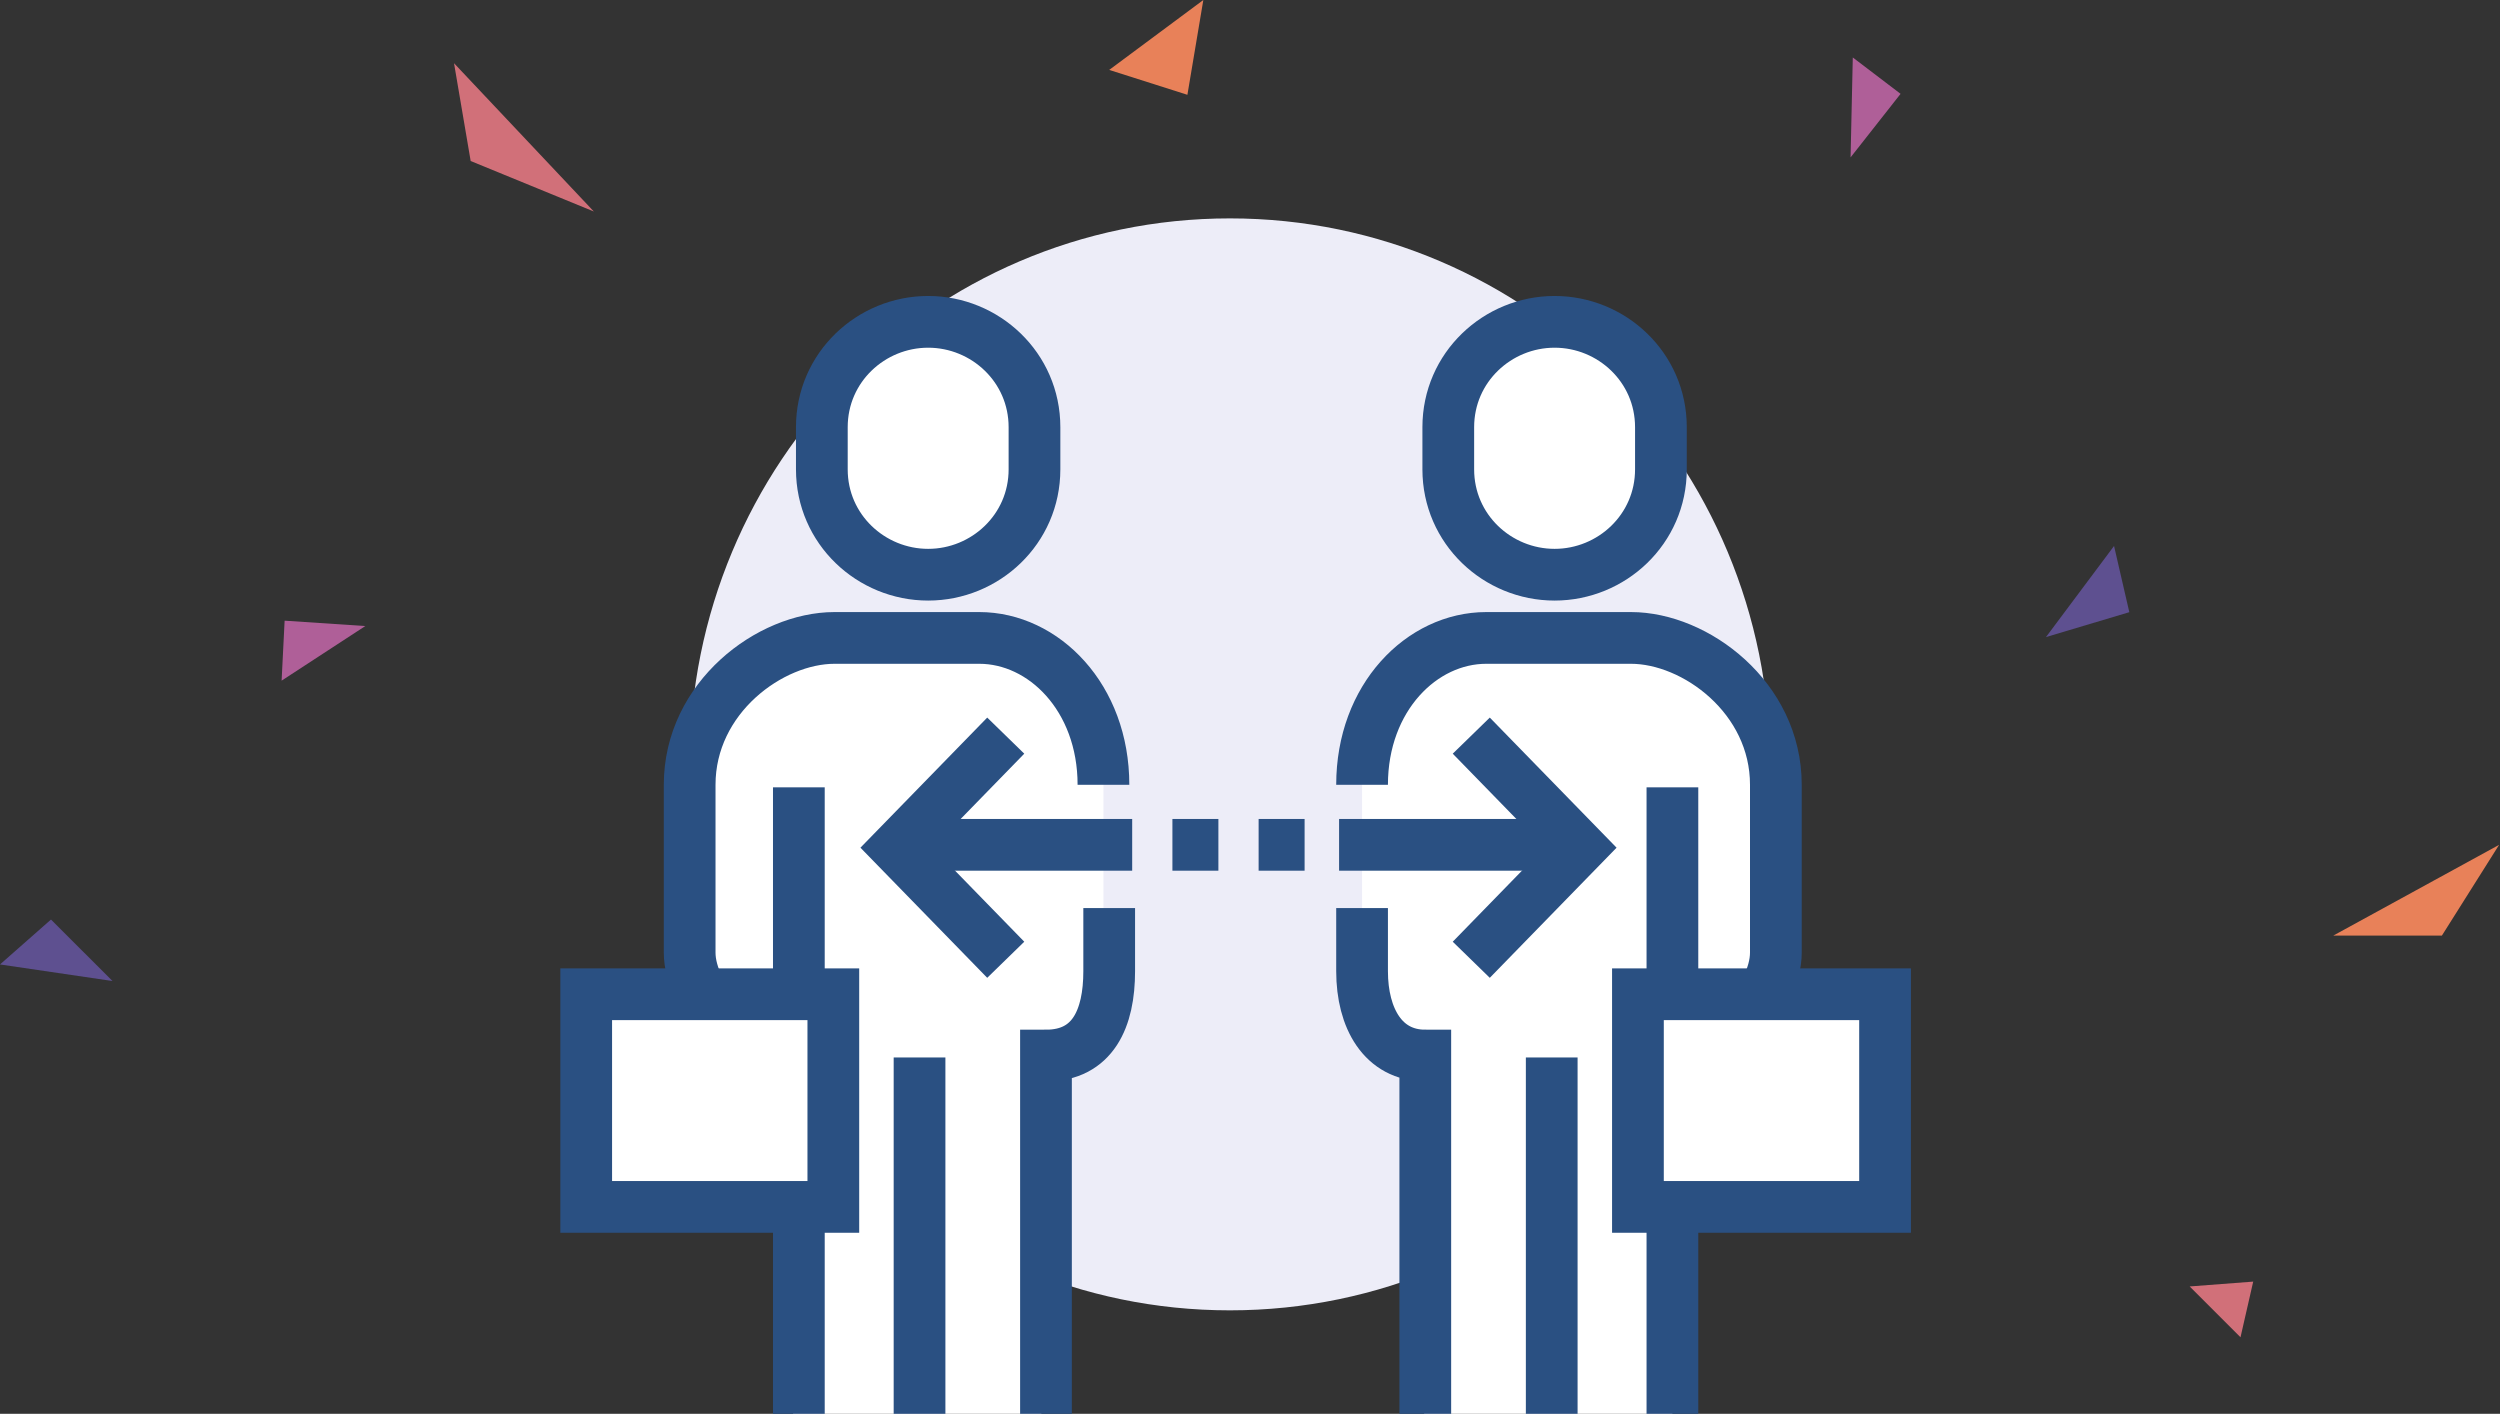 <?xml version="1.0" encoding="UTF-8"?>
<svg width="435px" height="246px" viewBox="0 0 435 246" version="1.1" xmlns="http://www.w3.org/2000/svg" xmlns:xlink="http://www.w3.org/1999/xlink">
    <rect x="0" y="0" width="435" height="246" fill="#333333" stroke="none"/>
    <!-- Generator: Sketch 48.2 (47327) - http://www.bohemiancoding.com/sketch -->
    <title>wasi-partner</title>
    <desc>Created with Sketch.</desc>
    <defs></defs>
    <g id="Page-1" stroke="none" stroke-width="1" fill="none" fill-rule="evenodd">
        <g id="wasi-partner">
            <g id="Page-1" transform="translate(102, 38)">
                <path d="M206,94.998 C206,147.464 163.912,190 111.998,190 C60.085,190 18,147.468 18,94.998 C18,42.532 60.088,0 112.002,0 C163.915,0 206,42.532 206,94.998" id="Fill-1" fill="#EDEDF8"></path>
                <path d="M36,145.973 C27.965,145.973 18,135.874 18,127.73 L18,98.541 C18,83.351 32.015,73 43.2,73 L68.4,73 C79.585,73 90,83.351 90,98.541 L90,120.432 L90,131.378 C90,139.522 87.235,145.973 79.2,145.973 L79.2,208 L36,208 L36,145.973 Z" id="Fill-3" fill="#FFFFFF"></path>
                <path d="M59.5,62 C69.42,62 78,54.102 78,43.667 L78,36.333 C78,25.898 69.42,18 59.5,18 C49.58,18 41,25.898 41,36.333 L41,43.667 C41,54.102 49.58,62 59.5,62" id="Fill-5" fill="#FFFFFF"></path>
                <path d="M59.5,62 C69.42,62 78,54.102 78,43.667 L78,36.333 C78,25.898 69.42,18 59.5,18 C49.58,18 41,25.898 41,36.333 L41,43.667 C41,54.102 49.58,62 59.5,62 Z" id="Stroke-7" stroke="#2A5082" stroke-width="9"></path>
                <path d="M37,208 L37,99" id="Stroke-9" stroke="#2A5082" stroke-width="9"></path>
                <path d="M91,120 L91,131 C91,139.184 88.184,145.667 80,145.667 L80,208" id="Stroke-11" stroke="#2A5082" stroke-width="9"></path>
                <path d="M58,146 L58,208" id="Stroke-13" stroke="#2A5082" stroke-width="9"></path>
                <path d="M95,109 L58,109" id="Stroke-15" stroke="#2A5082" stroke-width="9"></path>
                <path d="M110,109 L102,109" id="Stroke-17" stroke="#2A5082" stroke-width="9"></path>
                <polyline id="Stroke-19" stroke="#2A5082" stroke-width="9" points="73 129 54 109.498 73 90"></polyline>
                <path d="M117,109 L125,109" id="Stroke-21" stroke="#2A5082" stroke-width="9"></path>
                <path d="M90,98.55 C90,83.355 79.585,73 68.4,73 L43.2,73 C32.015,73 18,83.355 18,98.55 L18,127.75 C18,135.897 27.965,146 36,146" id="Stroke-23" stroke="#2A5082" stroke-width="9"></path>
                <polygon id="Fill-25" fill="#FFFFFF" points="0 172 43 172 43 135 0 135"></polygon>
                <polygon id="Stroke-27" stroke="#2A5082" stroke-width="9" points="0 172 43 172 43 135 0 135"></polygon>
                <path d="M189,145.973 C196.2,145.973 207,135.874 207,127.73 L207,98.541 C207,83.351 192.985,73 181.8,73 L156.6,73 C145.415,73 135,83.351 135,98.541 L135,120.432 L135,131.378 C135,139.522 138.6,145.973 145.8,145.973 L145.8,208 L189,208 L189,145.973 Z" id="Fill-28" fill="#FFFFFF"></path>
                <path d="M168.5,62 C158.58,62 150,54.102 150,43.667 L150,36.333 C150,25.898 158.58,18 168.5,18 C178.42,18 187,25.898 187,36.333 L187,43.667 C187,54.102 178.42,62 168.5,62" id="Fill-29" fill="#FFFFFF"></path>
                <path d="M168.5,62 C158.58,62 150,54.102 150,43.667 L150,36.333 C150,25.898 158.58,18 168.5,18 C178.42,18 187,25.898 187,36.333 L187,43.667 C187,54.102 178.42,62 168.5,62 Z" id="Stroke-30" stroke="#2A5082" stroke-width="9"></path>
                <path d="M189,208 L189,99" id="Stroke-31" stroke="#2A5082" stroke-width="9"></path>
                <path d="M135,120 L135,131 C135,139.184 138.667,145.667 146,145.667 L146,208" id="Stroke-32" stroke="#2A5082" stroke-width="9"></path>
                <path d="M168,146 L168,208" id="Stroke-33" stroke="#2A5082" stroke-width="9"></path>
                <path d="M131,109 L168,109" id="Stroke-34" stroke="#2A5082" stroke-width="9"></path>
                <polyline id="Stroke-35" stroke="#2A5082" stroke-width="9" points="154 129 173 109.498 154 90"></polyline>
                <path d="M135,98.55 C135,83.355 145.415,73 156.6,73 L181.8,73 C192.985,73 207,83.355 207,98.55 L207,127.75 C207,135.897 197.035,146 189,146" id="Stroke-36" stroke="#2A5082" stroke-width="9"></path>
                <polygon id="Fill-37" fill="#FFFFFF" points="183 172 226 172 226 135 183 135"></polygon>
                <polygon id="Stroke-38" stroke="#2A5082" stroke-width="9" points="183 172 226 172 226 135 183 135"></polygon>
            </g>
            <g id="Group-4" transform="translate(0, 160)" fill="#5E5090">
                <polyline id="Fill-1020" points="19.576 10.698 0 7.814 8.871 0 19.576 10.698"></polyline>
            </g>
            <g id="Group-10" transform="translate(356, 95)" fill="#5E5090">
                <polyline id="Fill-1019" points="0 15.851 11.844 0 14.501 11.52 0 15.851"></polyline>
            </g>
            <g id="Group-9" transform="translate(322, 10)" fill="#AF5F98">
                <polyline id="Fill-1022" points="0 17.387 0.386 0 8.7 6.328 0 17.387"></polyline>
            </g>
            <g id="Group-11" transform="translate(406, 147)" fill="#E88159">
                <polyline id="Fill-1028" points="28.844 0 0 15.789 18.892 15.789 28.844 0"></polyline>
            </g>
            <g id="Group-12" transform="translate(381, 223)" fill="#D17079">
                <polyline id="Fill-1030" points="11.058 0 0 0.843 8.846 9.687 11.058 0"></polyline>
            </g>
            <g id="Group-5" transform="translate(49, 108)" fill="#AF5F98">
                <polyline id="Fill-1023" points="14.565 0.931 0 10.435 0.525 0 14.565 0.931"></polyline>
            </g>
            <g id="Group-7" transform="translate(79, 11)" fill="#D17079">
                <polyline id="Fill-1024" points="24.33 25.803 0 0 2.897 17.017 24.33 25.803"></polyline>
            </g>
            <g id="Group-8" transform="translate(193, 0)" fill="#E88159">
                <polyline id="Fill-1025" points="16.379 0 0 12.165 13.608 16.496 16.379 0"></polyline>
            </g>
        </g>
    </g>
</svg>